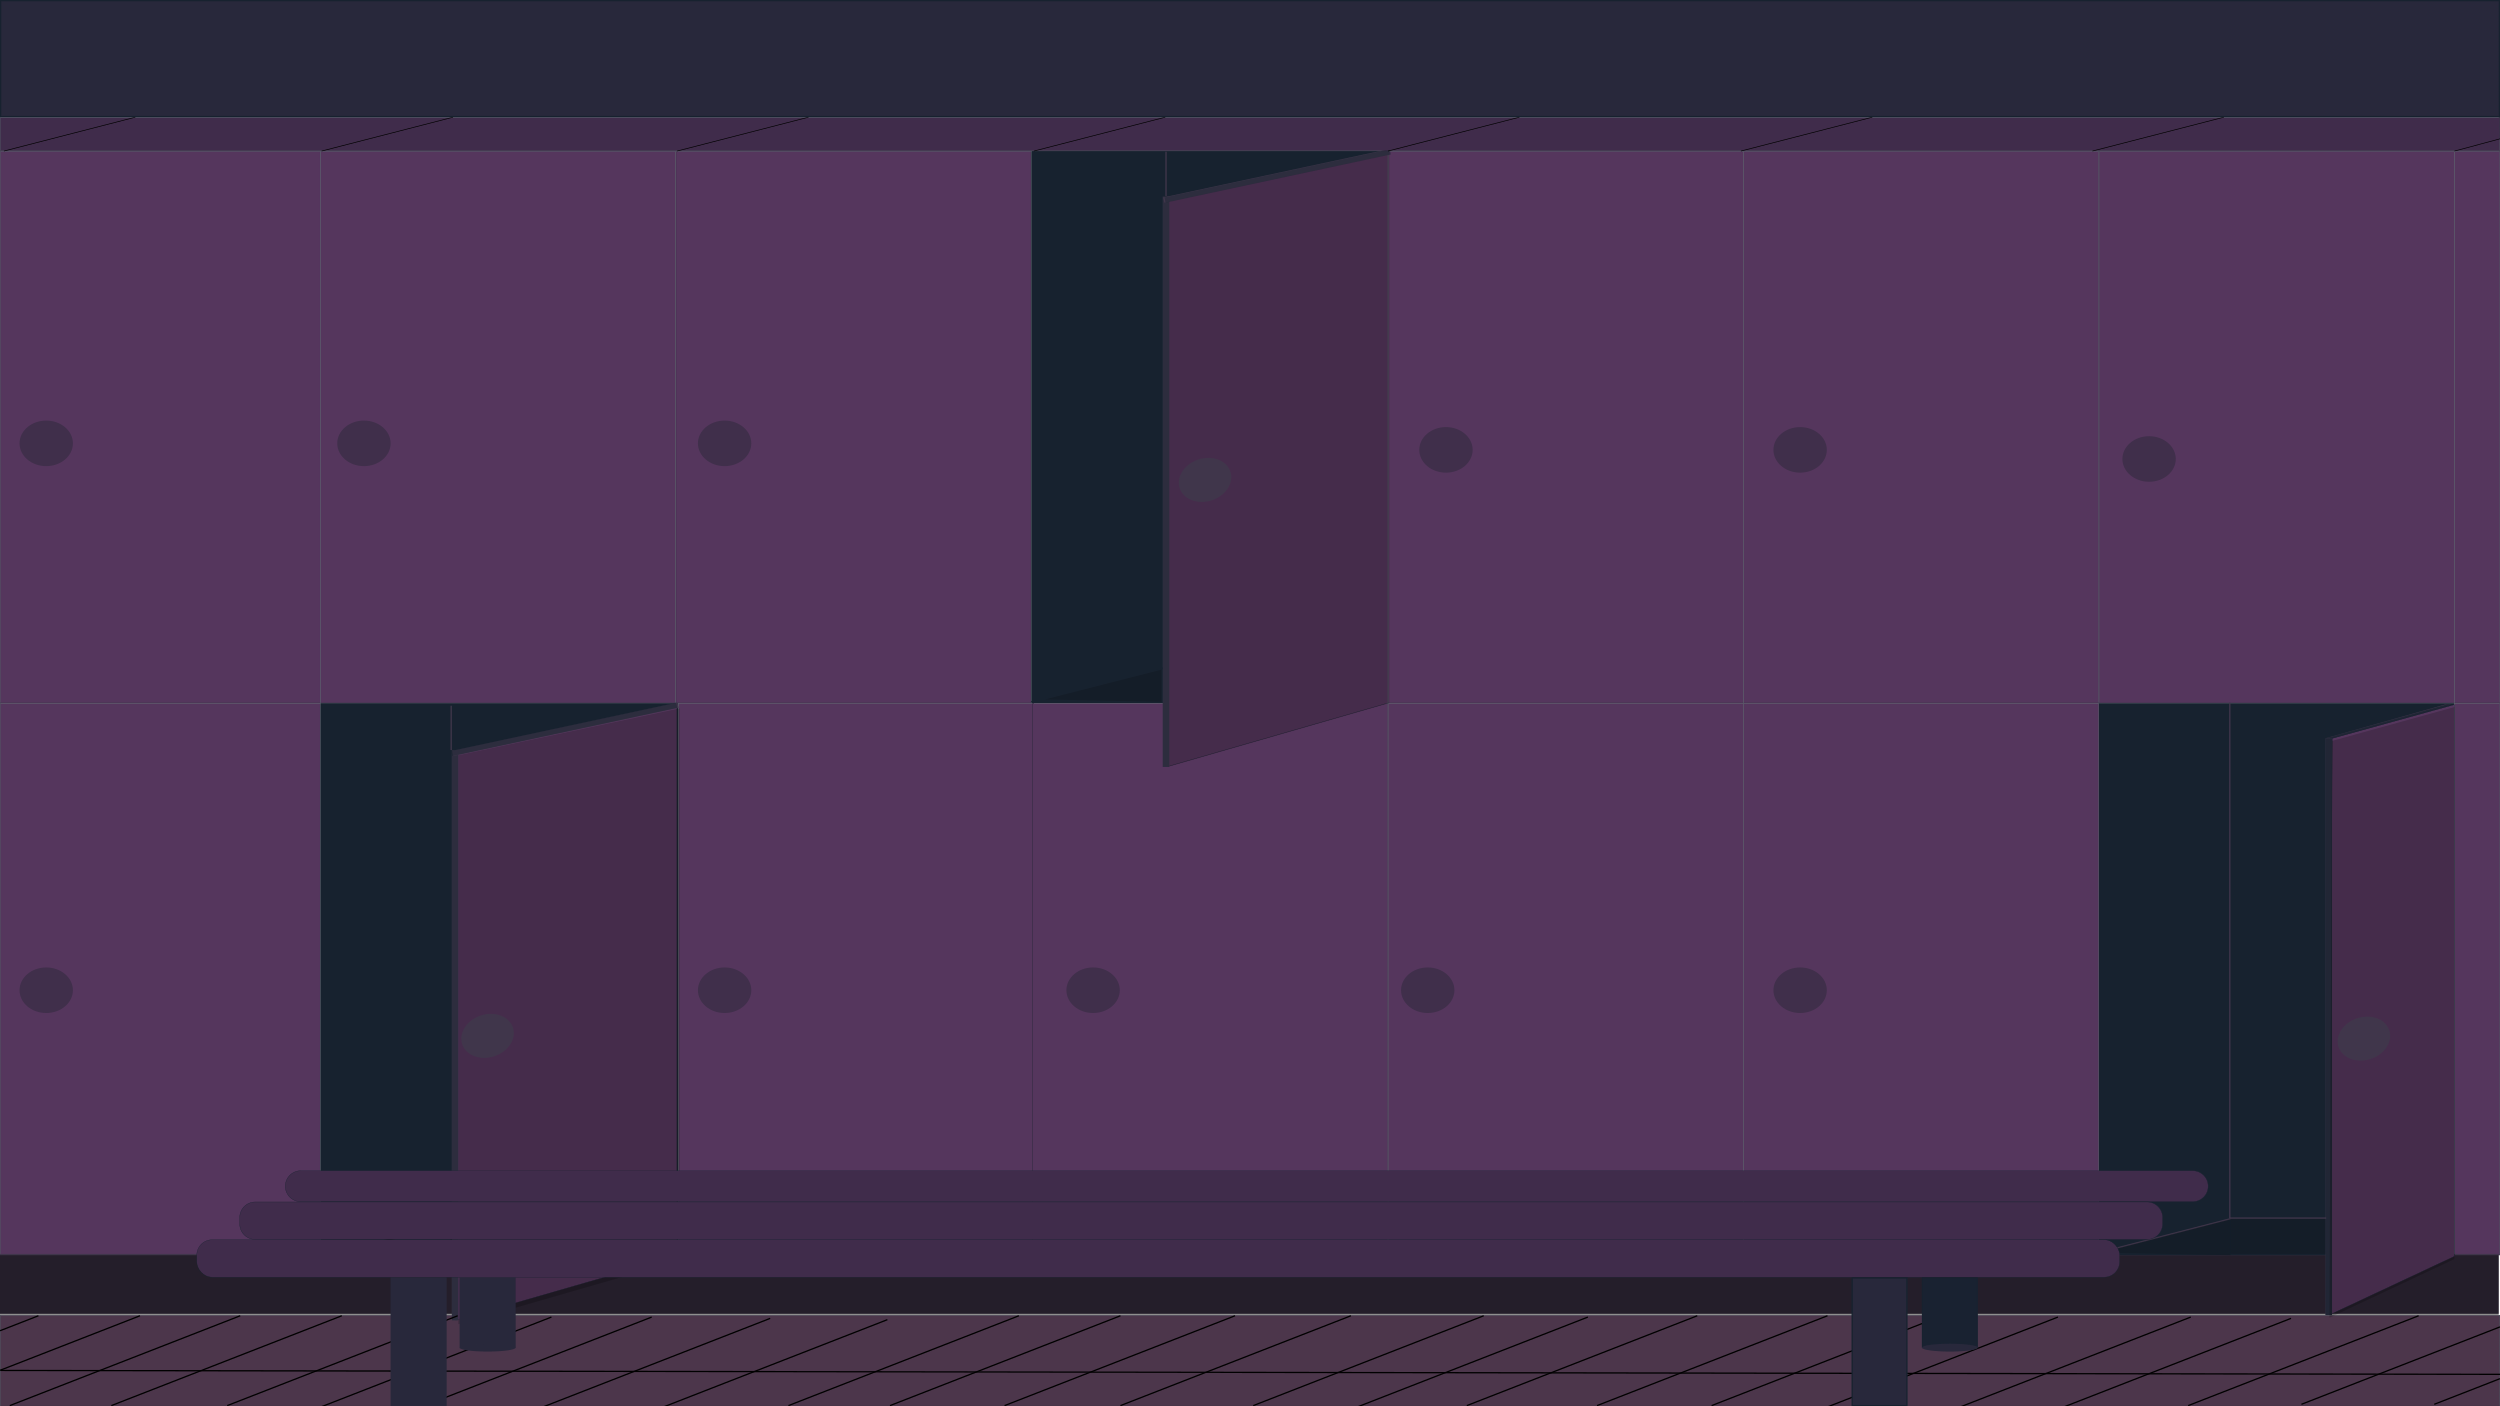<svg id="Layer_1" data-name="Layer 1" xmlns="http://www.w3.org/2000/svg" width="1920" height="1080" viewBox="0 0 1920 1080"><rect x="0" y="0" width="1920" height="1080" fill="#808080" stroke="none"/><defs><style>.cls-1{fill:#fff;}.cls-2{fill:#55365d;}.cls-3{fill:#17222f;}.cls-4{fill:#40364b;}.cls-5{fill:#4c364b;}.cls-6{opacity:0.44;}.cls-13,.cls-14,.cls-15,.cls-18,.cls-7{fill:none;}.cls-13,.cls-7{stroke:#000;}.cls-13,.cls-14,.cls-15,.cls-7{stroke-miterlimit:10;}.cls-8{opacity:0.19;}.cls-9{opacity:0.47;}.cls-10{opacity:0.77;}.cls-11{fill:#402f4b;}.cls-12{fill:#402c4b;}.cls-13{stroke-width:0.5px;}.cls-14{stroke:#40364b;}.cls-15{stroke:#17222f;}.cls-16{opacity:0.15;}.cls-17{fill:#28283b;}.cls-19{opacity:0.14;}</style></defs><title>gym</title><polygon class="cls-1" points="1920 106.63 1920 1080 0 1080 0 90 1919 90 1919 106.9 1920 106.63"/><rect class="cls-2" x="0.13" y="116.13" width="245.75" height="423.75"/><path class="cls-3" d="M245.75,116.25v423.5H.25V116.25h245.5M246,116H0V540H246V116Z"/><rect class="cls-2" x="246.13" y="116.13" width="272.75" height="423.75"/><path class="cls-3" d="M518.75,116.25v423.5H246.25V116.25h272.5M519,116H246V540H519V116Z"/><rect class="cls-2" x="519.13" y="116.13" width="272.75" height="423.75"/><path class="cls-3" d="M791.75,116.25v423.5H519.25V116.25h272.5M792,116H519V540H792V116Z"/><rect class="cls-3" x="792.5" y="116.5" width="272" height="423"/><path class="cls-3" d="M1064,117V539H793V117h271m1-1H792V540h273V116Z"/><rect class="cls-2" x="1066.13" y="116.13" width="272.75" height="423.75"/><path class="cls-3" d="M1338.75,116.25v423.5h-272.5V116.25h272.5m.25-.25H1066V540h273V116Z"/><rect class="cls-2" x="1339.13" y="116.13" width="272.75" height="423.75"/><path class="cls-3" d="M1611.75,116.25v423.5h-272.5V116.25h272.5m.25-.25H1339V540h273V116Z"/><rect class="cls-2" x="1612.13" y="116.13" width="272.75" height="423.75"/><path class="cls-3" d="M1884.75,116.25v423.5h-272.5V116.25h272.5m.25-.25H1612V540h273V116Z"/><rect class="cls-2" x="1885.13" y="116.13" width="34.75" height="423.75"/><path class="cls-3" d="M1919.75,116.25v423.5h-34.5V116.25h34.5m.25-.25h-35V540h35V116Z"/><rect class="cls-2" x="0.13" y="540.13" width="245.75" height="423.75"/><path class="cls-3" d="M245.75,540.25v423.5H.25V540.25h245.5M246,540H0V964H246V540Z"/><rect class="cls-2" x="521.13" y="540.13" width="272.75" height="423.75"/><path class="cls-3" d="M793.75,540.25v423.5H521.25V540.25h272.5M794,540H521V964H794V540Z"/><rect class="cls-2" x="793.13" y="540.13" width="272.75" height="423.75"/><path class="cls-3" d="M1065.75,540.25v423.5H793.25V540.25h272.5m.25-.25H793V964h273V540Z"/><rect class="cls-2" x="1066.13" y="540.13" width="272.75" height="423.75"/><path class="cls-3" d="M1338.75,540.25v423.5h-272.5V540.25h272.5m.25-.25H1066V964h273V540Z"/><rect class="cls-2" x="1339.13" y="540.13" width="272.75" height="423.75"/><path class="cls-3" d="M1611.75,540.25v423.5h-272.5V540.25h272.5m.25-.25H1339V964h273V540Z"/><rect class="cls-2" x="1885.13" y="540.13" width="34.75" height="423.75"/><path class="cls-3" d="M1919.75,540.25v423.5h-34.5V540.25h34.5m.25-.25h-35V964h35V540Z"/><rect class="cls-4" y="963" width="1919" height="46"/><rect class="cls-5" x="0.13" y="1010.13" width="1919.75" height="69.75"/><path class="cls-3" d="M1919.75,1010.25v69.5H.25v-69.5h1919.5m.25-.25H0v70H1920v-70Z"/><g class="cls-6"><rect y="964" width="1919" height="46"/></g><line class="cls-7" x1="0.5" y1="1052.5" x2="1920.5" y2="1055.5"/><polygon class="cls-2" points="896.13 152.1 1065.88 116.15 1065.88 539.91 896.13 588.83 896.13 152.1"/><path class="cls-3" d="M1065.75,116.31v423.5l-169.5,48.86V152.2l169.5-35.89m.25-.31L896,152V589l170-49V116Z"/><g class="cls-8"><polygon points="1067 540 897 589 897 152 1067 116 1067 540"/></g><rect class="cls-4" x="893" y="151" width="5" height="438"/><g class="cls-9"><rect class="cls-3" x="893" y="151" width="5" height="438"/></g><rect class="cls-4" x="891.79" y="132.99" width="176.93" height="4.13" transform="translate(-6.55 208.2) rotate(-12.08)"/><g class="cls-9"><rect class="cls-3" x="892.79" y="132.99" width="176.93" height="4.13" transform="translate(-6.53 208.41) rotate(-12.08)"/></g><rect class="cls-3" x="246.5" y="540.5" width="274" height="423"/><path class="cls-3" d="M520,541V963H247V541H520m1-1H246V964H521V540Z"/><polygon class="cls-2" points="350.13 577.1 519.88 541.15 519.88 964.91 350.13 1013.83 350.13 577.1"/><path class="cls-3" d="M519.75,541.31v423.5l-169.5,48.86V577.2l169.5-35.89M520,541,350,577v437l170-49V541Z"/><g class="cls-8"><polygon points="522 968 352 1017 352 580 522 544 522 968"/></g><rect class="cls-4" x="347" y="576" width="5" height="438"/><g class="cls-9"><rect class="cls-3" x="347" y="576" width="5" height="438"/></g><rect class="cls-4" x="345.79" y="557.99" width="176.93" height="4.13" transform="translate(-107.62 103.32) rotate(-12.08)"/><g class="cls-9"><rect class="cls-3" x="344.79" y="557.99" width="176.93" height="4.13" transform="translate(-107.64 103.11) rotate(-12.08)"/></g><rect class="cls-3" x="1612" y="540" width="273" height="424"/><polygon class="cls-2" points="1791.13 567.1 1884.88 541.16 1884.88 964.92 1789.13 1009.8 1791.13 567.1"/><path class="cls-3" d="M1884.75,541.33V964.84l-95.5,44.77,2-442.42,93.5-25.86m.25-.33-94,26-2,443,96-45V541Z"/><rect class="cls-4" x="1786" y="567" width="5" height="443"/><g class="cls-10"><rect class="cls-3" x="1786" y="567" width="5" height="443"/></g><ellipse class="cls-11" cx="35.5" cy="340.5" rx="20.5" ry="17.5"/><ellipse class="cls-11" cx="279.5" cy="340.5" rx="20.5" ry="17.5"/><ellipse class="cls-11" cx="556.5" cy="340.5" rx="20.5" ry="17.5"/><ellipse class="cls-11" cx="1110.5" cy="345.5" rx="20.5" ry="17.5"/><ellipse class="cls-11" cx="1382.5" cy="345.5" rx="20.5" ry="17.5"/><ellipse class="cls-11" cx="1650.5" cy="352.5" rx="20.5" ry="17.5"/><ellipse class="cls-11" cx="1382.5" cy="760.5" rx="20.5" ry="17.5"/><ellipse class="cls-11" cx="1096.5" cy="760.5" rx="20.5" ry="17.5"/><ellipse class="cls-11" cx="839.5" cy="760.5" rx="20.5" ry="17.5"/><ellipse class="cls-11" cx="556.5" cy="760.5" rx="20.5" ry="17.5"/><ellipse class="cls-11" cx="35.5" cy="760.5" rx="20.5" ry="17.5"/><g class="cls-8"><polygon points="1885 967 1789 1012 1791 569 1885 543 1885 967"/></g><polygon class="cls-4" points="1790.51 566.82 1786 567 1878 541 1883 541 1790.51 566.82"/><g class="cls-10"><polygon class="cls-3" points="1791.51 566.82 1786 567 1879 541 1884 541 1791.51 566.82"/></g><ellipse class="cls-4" cx="925.5" cy="368.5" rx="20.5" ry="16.5" transform="translate(-68.4 301.33) rotate(-17.84)"/><rect class="cls-12" x="0.13" y="90.13" width="1919.75" height="25.75"/><path class="cls-3" d="M1919.75,90.25v25.5H.25V90.25h1919.5M1920,90H0v26H1920V90Z"/><line class="cls-13" x1="347.94" y1="90" x2="247" y2="116"/><line class="cls-13" x1="103.94" y1="90" x2="3" y2="116"/><line class="cls-13" x1="620.94" y1="90" x2="520" y2="116"/><line class="cls-13" x1="894.94" y1="90" x2="794" y2="116"/><polyline class="cls-13" points="1166.94 90 1066.61 115.84 1066 116"/><line class="cls-13" x1="1437.94" y1="90" x2="1337" y2="116"/><line class="cls-13" x1="1707.94" y1="90" x2="1607" y2="116"/><polyline class="cls-13" points="1920.5 106.5 1920 106.63 1919 106.9 1885 116"/><line class="cls-14" x1="1712.94" y1="936" x2="1612" y2="962"/><line class="cls-14" x1="1712.5" y1="935.5" x2="1712.5" y2="539.5"/><line class="cls-14" x1="1712.5" y1="935.5" x2="1786.5" y2="935.5"/><line class="cls-15" x1="892.94" y1="513" x2="792" y2="539"/><line class="cls-7" x1="346.5" y1="939.5" x2="247" y2="965"/><polygon class="cls-7" points="346.5 963.5 248.5 964.5 346.5 940.5 346.5 963.5"/><g class="cls-16"><polygon points="251.64 963.5 345.02 940.63 345.67 963.5 251.64 963.5"/><path d="M344.54,941.27l.62,21.73H255.79l88.75-21.73m1-1.27-98,24h98.69l-.69-24Z"/></g><g class="cls-16"><polygon points="798.69 537.58 892.5 513.64 892.5 539.49 798.69 537.58"/><path class="cls-3" d="M892,514.29V539l-89.62-1.83L892,514.29m1-1.29-98,25,98,2V513Z"/></g><g class="cls-16"><polygon points="1713 964 1612 962 1713 936 1713 964"/></g><g class="cls-16"><rect x="1713" y="936" width="73" height="27"/></g><line class="cls-14" x1="895.5" y1="150.5" x2="895.5" y2="116.5"/><line class="cls-14" x1="346.5" y1="576" x2="346.5" y2="542"/><rect class="cls-17" x="0.5" y="0.5" width="1919" height="89"/><path class="cls-3" d="M1919,1V89H1V1H1919m1-1H0V90H1920V0Z"/><line class="cls-7" x1="351.5" y1="1010.5" x2="174.5" y2="1079.5"/><line class="cls-7" x1="423.5" y1="1011.5" x2="246.5" y2="1080.5"/><line class="cls-7" x1="500.5" y1="1011.5" x2="323.5" y2="1080.5"/><line class="cls-7" x1="591.5" y1="1012.5" x2="414.5" y2="1081.5"/><line class="cls-7" x1="681.5" y1="1013.5" x2="504.5" y2="1082.5"/><line class="cls-7" x1="782.5" y1="1010.5" x2="605.5" y2="1079.5"/><line class="cls-7" x1="860.5" y1="1010.5" x2="683.5" y2="1079.5"/><line class="cls-7" x1="948.5" y1="1010.5" x2="771.5" y2="1079.5"/><line class="cls-7" x1="1037.5" y1="1010.5" x2="860.5" y2="1079.5"/><line class="cls-7" x1="1139.5" y1="1010.5" x2="962.5" y2="1079.5"/><line class="cls-7" x1="1219.5" y1="1011.5" x2="1042.5" y2="1080.5"/><line class="cls-7" x1="1303.5" y1="1010.5" x2="1126.5" y2="1079.5"/><line class="cls-7" x1="1403.5" y1="1010.5" x2="1226.5" y2="1079.5"/><line class="cls-7" x1="1491.5" y1="1010.5" x2="1314.5" y2="1079.5"/><line class="cls-7" x1="1580.5" y1="1011.5" x2="1403.5" y2="1080.5"/><line class="cls-7" x1="1682.5" y1="1011.5" x2="1505.5" y2="1080.5"/><line class="cls-7" x1="1759.5" y1="1012.5" x2="1582.5" y2="1081.5"/><line class="cls-7" x1="1857.5" y1="1010.5" x2="1680.5" y2="1079.5"/><polyline class="cls-7" points="1767.5 1078.5 1814.1 1060.33 1920 1019.05"/><polyline class="cls-7" points="1869.5 1078.5 1915.69 1060.49 1920 1058.81"/><line class="cls-7" x1="262.5" y1="1010.5" x2="85.5" y2="1079.5"/><line class="cls-7" x1="184.5" y1="1010.5" x2="7.5" y2="1079.5"/><line class="cls-7" x1="107.5" y1="1010.5" y2="1052.41"/><line class="cls-7" x1="29.5" y1="1010.5" y2="1022"/><rect class="cls-18" x="-0.5" y="0.5" width="1921" height="89"/><path class="cls-12" d="M231,922.88a11.88,11.88,0,0,1,0-23.76H1684a11.88,11.88,0,1,1,0,23.76Z"/><path class="cls-3" d="M1684,899.25a11.75,11.75,0,0,1,0,23.5H231a11.75,11.75,0,0,1,0-23.5H1684m0-.25H231a12,12,0,0,0,0,24H1684a12,12,0,0,0,0-24Z"/><path class="cls-12" d="M196,923.13H1649A11.87,11.87,0,0,1,1660.88,935v5A11.88,11.88,0,0,1,1649,951.88H196A11.87,11.87,0,0,1,184.13,940v-5A11.88,11.88,0,0,1,196,923.13Z"/><path class="cls-3" d="M1649,923.25A11.76,11.76,0,0,1,1660.75,935v5A11.76,11.76,0,0,1,1649,951.75H196A11.76,11.76,0,0,1,184.25,940v-5A11.76,11.76,0,0,1,196,923.25H1649m0-.25H196a12,12,0,0,0-12,12v5a12,12,0,0,0,12,12H1649a12,12,0,0,0,12-12v-5a12,12,0,0,0-12-12Z"/><rect class="cls-12" x="151.13" y="952.13" width="1476.75" height="28.75" rx="11.88"/><path class="cls-3" d="M1616,952.25A11.76,11.76,0,0,1,1627.75,964v5A11.76,11.76,0,0,1,1616,980.75H163A11.76,11.76,0,0,1,151.25,969v-5A11.76,11.76,0,0,1,163,952.25H1616m0-.25H163a12,12,0,0,0-12,12v5a12,12,0,0,0,12,12H1616a12,12,0,0,0,12-12v-5a12,12,0,0,0-12-12Z"/><rect class="cls-17" x="300" y="981" width="43" height="99"/><g class="cls-19"><rect class="cls-17" x="300" y="981" width="43" height="99"/></g><rect class="cls-17" x="353" y="981" width="43" height="54"/><g class="cls-19"><rect class="cls-17" x="353" y="981" width="43" height="54"/></g><rect class="cls-17" x="1422.5" y="981.5" width="42" height="98"/><path class="cls-3" d="M1464,982v97h-41V982h41m1-1h-43v99h43V981Z"/><g class="cls-19"><rect class="cls-17" x="1422.5" y="981.5" width="42" height="98"/><path class="cls-3" d="M1464,982v97h-41V982h41m1-1h-43v99h43V981Z"/></g><rect class="cls-3" x="1476" y="981" width="43" height="54"/><g class="cls-19"><rect class="cls-17" x="1476.5" y="981.5" width="42" height="53"/><path class="cls-3" d="M1518,982v52h-41V982h41m1-1h-43v54h43V981Z"/></g><ellipse class="cls-17" cx="374.5" cy="1035" rx="21.5" ry="3"/><g class="cls-19"><ellipse class="cls-17" cx="374.55" cy="1034.69" rx="21.5" ry="2.21" transform="translate(-28.01 10.57) rotate(-1.56)"/></g><g class="cls-19"><ellipse class="cls-17" cx="1497.5" cy="1035" rx="21.5" ry="3"/></g><ellipse class="cls-17" cx="1497.5" cy="1035" rx="21.5" ry="3"/><ellipse class="cls-4" cx="374.5" cy="795.5" rx="20.5" ry="16.5" transform="translate(-225.75 153.03) rotate(-17.84)"/><ellipse class="cls-4" cx="1815.5" cy="797.5" rx="20.5" ry="16.5" transform="translate(-157.04 594.7) rotate(-17.84)"/></svg>
